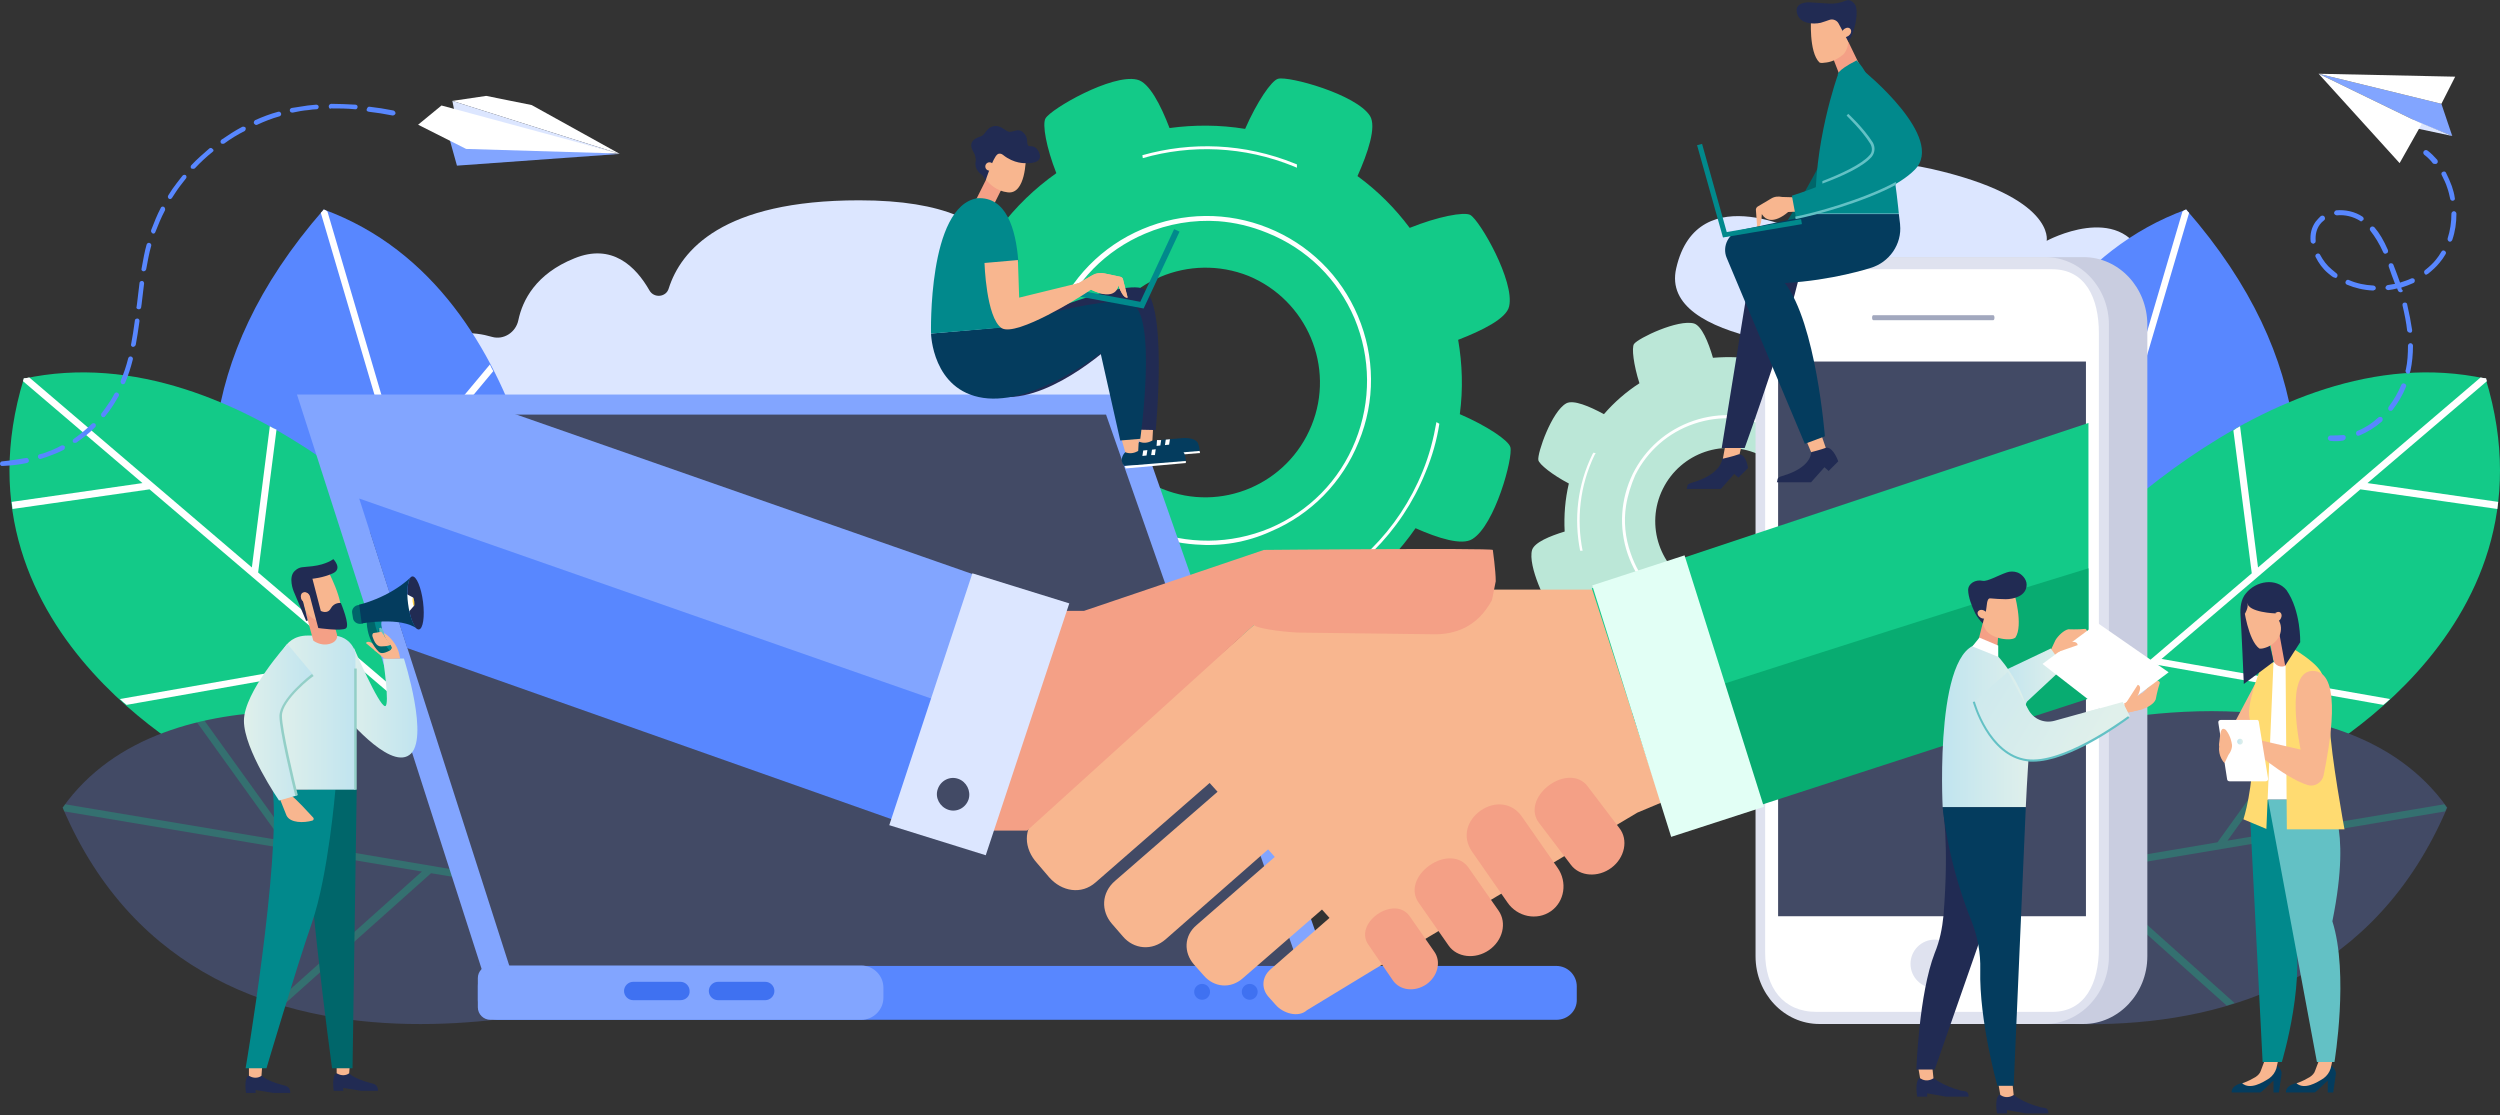 <svg width="603" height="269" viewBox="0 0 603 269" fill="none" xmlns="http://www.w3.org/2000/svg">
<rect x="0" y="0" width="603" height="269" fill="#333333" stroke="none"/>
<path d="M364.3 107.856C363.897 106.244 358.658 102.718 352.11 99.897C352.916 93.852 352.714 87.808 351.707 81.964C357.449 79.748 363.393 76.826 363.998 73.904C365.408 67.86 356.945 53.151 354.628 51.841C353.117 51.035 346.77 52.244 340.02 54.964C336.494 50.229 332.262 45.998 327.427 42.472C329.945 36.83 332.061 30.584 330.449 27.964C327.124 22.725 310.803 18.292 308.285 18.998C306.673 19.401 303.147 24.639 300.326 31.087C294.18 30.08 288.035 30.08 282.091 30.886C279.975 25.345 277.154 19.804 274.232 19.199C268.188 17.789 253.479 26.251 252.169 28.569C251.363 29.979 252.37 35.621 254.788 41.766C249.65 45.393 245.016 49.826 241.087 55.065C235.949 52.849 230.609 51.337 228.292 52.748C223.053 56.072 218.62 72.393 219.326 74.912C219.729 76.322 223.96 79.345 229.501 81.964C228.393 88.614 228.393 95.364 229.4 101.811C224.464 103.826 220.131 106.345 219.527 108.964C218.117 115.009 226.579 129.718 228.896 131.028C230.206 131.733 235.042 130.927 240.684 128.912C244.613 134.252 249.449 138.987 254.99 142.916C252.975 147.752 251.665 152.688 253.076 154.905C256.4 160.144 272.721 164.576 275.24 163.871C276.65 163.468 279.673 159.237 282.292 153.595C288.841 154.502 295.49 154.3 301.837 153.091C303.953 158.229 306.572 163.065 309.192 163.67C315.236 165.08 329.945 156.618 331.255 154.3C332.061 152.89 330.953 147.248 328.636 141.002C333.471 137.173 337.804 132.64 341.43 127.401C346.871 129.819 352.613 131.632 355.132 130.02C360.572 126.696 365.005 110.375 364.3 107.856ZM280.378 117.931C266.173 112.188 259.423 96.069 265.065 81.864C270.807 67.658 286.927 60.908 301.132 66.55C315.236 72.393 322.087 88.513 316.345 102.617C310.602 116.823 294.483 123.673 280.378 117.931Z" fill="#13CA88"/>
<path d="M288.337 131.33C284.206 131.028 280.176 130.121 276.247 128.509C266.475 124.58 258.717 117.024 254.587 107.252C250.456 97.479 250.355 86.699 254.285 76.927C258.214 67.154 265.77 59.397 275.542 55.266C285.315 51.136 296.094 51.035 305.867 54.964C315.639 58.893 323.397 66.449 327.527 76.222C331.658 85.994 331.759 96.774 327.729 106.546C323.8 116.319 316.244 124.076 306.471 128.207C300.729 130.826 294.482 131.834 288.337 131.33ZM293.878 53.352C287.833 52.949 281.788 53.957 276.147 56.375C266.676 60.404 259.322 67.86 255.494 77.431C251.665 87.002 251.766 97.479 255.695 106.949C259.725 116.42 267.18 123.774 276.751 127.602C286.322 131.431 296.8 131.33 306.27 127.401C315.74 123.371 323.094 115.916 326.923 106.345C330.751 96.774 330.65 86.296 326.721 76.826C322.691 67.356 315.236 60.002 305.665 56.173C301.736 54.561 297.807 53.654 293.878 53.352Z" fill="white"/>
<path d="M347.173 102.214C346.972 102.114 346.669 101.912 346.468 101.811C345.763 105.841 344.755 109.77 343.143 113.699C331.457 142.513 298.513 156.517 269.699 144.83C250.759 137.173 238.266 120.449 235.143 101.61C234.841 101.61 234.639 101.509 234.337 101.408C237.46 120.55 250.154 137.677 269.397 145.435C298.613 157.222 332.061 143.117 343.848 113.901C345.46 110.073 346.569 106.143 347.173 102.214Z" fill="white"/>
<path d="M275.643 38.139C287.229 34.815 300.024 35.218 312.113 40.154C312.315 40.255 312.617 40.356 312.818 40.457C312.818 40.154 312.818 39.953 312.818 39.651C312.617 39.55 312.516 39.55 312.315 39.449C300.124 34.513 287.33 34.11 275.542 37.434C275.542 37.636 275.643 37.938 275.643 38.139Z" fill="white"/>
<path d="M430.289 79.546C429.282 79.748 426.763 82.972 424.647 86.901C420.819 86.095 416.991 85.994 413.162 86.296C412.054 82.468 410.442 78.64 408.629 78.035C404.8 76.927 395.129 81.561 394.121 82.972C393.517 83.878 394.02 88.009 395.431 92.442C392.308 94.457 389.386 96.975 386.867 99.897C383.341 97.983 379.513 96.371 377.8 97.278C374.274 99.192 370.748 109.367 371.05 110.979C371.252 111.987 374.375 114.505 378.405 116.621C377.498 120.449 377.196 124.379 377.397 128.207C373.77 129.315 370.143 130.826 369.539 132.64C368.431 136.468 373.065 146.14 374.476 147.147C375.281 147.651 379.009 147.349 383.039 146.14C385.155 149.565 387.774 152.789 390.897 155.509C389.285 158.733 387.976 161.957 388.882 163.569C390.796 167.095 400.972 170.621 402.584 170.319C403.491 170.118 405.606 167.599 407.52 164.174C411.752 165.181 415.983 165.483 420.114 165.181C421.222 168.405 422.532 171.327 424.144 171.83C427.972 172.938 437.644 168.304 438.651 166.894C439.155 166.088 438.853 162.965 437.845 159.237C441.472 157.02 444.696 154.099 447.416 150.774C450.438 152.285 453.461 153.394 454.972 152.588C458.498 150.673 462.024 140.498 461.722 138.886C461.521 137.979 459.002 135.864 455.476 133.95C456.383 129.819 456.483 125.588 456.08 121.457C459.506 120.349 462.629 118.938 463.133 117.226C464.241 113.397 459.606 103.726 458.196 102.718C457.39 102.114 453.662 102.517 449.632 103.826C447.416 100.502 444.696 97.58 441.573 95.061C443.386 91.737 444.797 88.11 443.89 86.498C442.177 82.871 432.002 79.244 430.289 79.546ZM432.808 133.547C428.476 142.311 417.897 145.938 409.132 141.606C400.367 137.274 396.741 126.696 401.073 117.931C405.405 109.166 415.983 105.539 424.748 109.871C433.513 114.203 437.039 124.782 432.808 133.547Z" fill="#BBE7D7"/>
<path d="M441.673 129.114C441.27 131.733 440.464 134.252 439.356 136.67C436.334 142.714 431.196 147.248 424.748 149.464C418.3 151.681 411.449 151.177 405.405 148.256C399.36 145.233 394.826 140.095 392.61 133.647C390.393 127.199 390.897 120.349 393.819 114.304C396.841 108.259 401.979 103.726 408.427 101.509C414.875 99.293 421.726 99.796 427.77 102.718C433.815 105.74 438.349 110.879 440.565 117.326C441.976 121.155 442.278 125.185 441.673 129.114ZM392.207 121.961C391.602 125.789 392.005 129.718 393.315 133.446C395.431 139.692 399.864 144.729 405.707 147.651C411.651 150.573 418.3 150.976 424.546 148.86C430.793 146.744 435.83 142.311 438.651 136.468C441.573 130.524 441.976 123.875 439.86 117.629C437.744 111.382 433.311 106.345 427.468 103.423C421.524 100.502 414.875 100.099 408.628 102.214C402.382 104.33 397.345 108.763 394.423 114.606C393.416 116.923 392.61 119.442 392.207 121.961Z" fill="white"/>
<path d="M425.856 90.225C425.756 90.326 425.655 90.528 425.554 90.629C428.073 91.233 430.491 92.14 432.909 93.349C450.741 102.114 458.095 123.774 449.33 141.606C443.588 153.293 432.304 160.446 420.215 161.554C420.215 161.756 420.114 161.856 420.114 162.058C432.405 160.95 443.991 153.696 449.834 141.808C458.7 123.774 451.244 101.811 433.211 92.845C430.793 91.737 428.375 90.83 425.856 90.225Z" fill="white"/>
<path d="M381.729 132.841C380.218 125.285 381.024 117.125 384.651 109.67C384.752 109.569 384.852 109.367 384.852 109.267C384.651 109.267 384.55 109.267 384.349 109.166C384.349 109.267 384.248 109.367 384.147 109.468C380.419 117.024 379.614 125.185 381.125 132.841C381.427 132.841 381.528 132.841 381.729 132.841Z" fill="white"/>
<path d="M404.296 64.737C400.166 82.77 442.58 85.087 460.11 85.289C464.946 85.39 469.781 84.886 474.517 83.878C489.326 80.856 521.666 72.998 517.132 62.319C511.289 48.516 493.658 58.087 493.658 58.087C493.658 58.087 495.875 47.61 465.953 40.759C436.031 33.908 436.132 56.878 436.132 56.878C436.132 56.878 409.434 42.069 404.296 64.737Z" fill="#DCE6FF"/>
<path d="M274.736 103.625H103.064C103.064 103.625 93.795 91.837 103.064 83.878C108.202 79.546 114.247 79.949 118.68 81.259C121.501 82.065 124.422 80.151 125.027 77.229C126.034 72.393 129.258 66.046 138.527 62.319C147.594 58.591 153.337 64.233 156.661 70.076C157.769 71.99 160.691 71.688 161.296 69.572C164.217 60.404 174.191 48.315 207.236 48.315C249.147 48.315 244.512 70.58 240.785 79.849C240.18 81.46 241.49 83.173 243.203 82.77C249.65 81.36 261.639 79.546 267.08 83.778C274.736 89.923 274.736 103.625 274.736 103.625Z" fill="#DCE6FF"/>
<path d="M134.194 147.651C134.194 147.651 131.575 70.076 78.079 50.531C13.701 124.177 86.239 187.345 86.239 187.345L134.194 147.651Z" fill="#5887FF"/>
<path d="M78.079 50.531C77.877 50.834 77.676 51.035 77.374 51.337L103.266 139.088L51.381 115.311C51.381 115.916 51.381 116.621 51.482 117.226L103.87 141.304L111.325 166.591L112.736 165.382L97.825 114.908L118.982 89.52C118.68 89.016 118.378 88.412 118.176 87.908L97.221 112.994L78.986 51.035C78.784 50.834 78.482 50.632 78.079 50.531Z" fill="white"/>
<path d="M109.411 138.483C109.411 138.483 59.038 79.748 5.743 91.334C-13.399 153.998 53.194 185.935 53.194 185.935L120.795 189.562L109.411 138.483Z" fill="#13CA88"/>
<path d="M65.082 102.819L60.75 136.871L7.052 91.031C6.649 91.132 6.246 91.233 5.742 91.233C5.641 91.434 5.641 91.737 5.541 91.938L34.354 116.52L2.821 121.054C2.821 121.356 2.921 121.658 2.921 121.961L3.022 122.767L36.067 118.032L84.022 158.935L28.914 168.606C29.418 169.11 30.022 169.614 30.526 170.017L85.735 160.244L119.787 189.259L120.896 189.36L120.493 187.748L62.261 138.08L66.694 103.625C66.19 103.423 65.586 103.121 65.082 102.819Z" fill="white"/>
<path d="M102.863 174.953C102.863 174.953 40.199 159.338 15.113 194.8C49.769 276.305 155.956 238.021 155.956 238.021L102.863 174.953Z" fill="#424A65"/>
<g opacity="0.3">
<path d="M15.112 194.8C15.213 195.103 15.414 195.405 15.515 195.707L101.754 210.215L66.291 241.95C66.896 242.151 67.601 242.353 68.206 242.554L103.971 210.618L137.721 216.259L136.008 214.245L70.422 203.162L49.265 173.744C48.661 173.845 48.056 174.047 47.452 174.147L68.004 202.759L15.716 193.994C15.515 194.297 15.314 194.599 15.112 194.8Z" fill="#13CA88"/>
</g>
<path d="M471.192 147.651C471.192 147.651 473.811 70.076 527.308 50.531C591.685 124.177 519.147 187.345 519.147 187.345L471.192 147.651Z" fill="#5887FF"/>
<path d="M527.308 50.531C527.509 50.834 527.711 51.035 528.013 51.337L502.121 139.088L554.006 115.311C554.006 115.916 554.006 116.621 553.905 117.226L501.517 141.304L494.061 166.591L492.651 165.382L507.561 114.908L486.405 89.52C486.707 89.016 487.009 88.412 487.211 87.908L508.166 112.994L526.401 51.035C526.602 50.834 526.905 50.632 527.308 50.531Z" fill="white"/>
<path d="M495.875 138.483C495.875 138.483 546.248 79.748 599.543 91.334C618.685 153.998 552.091 185.935 552.091 185.935L484.49 189.562L495.875 138.483Z" fill="#13CA88"/>
<path d="M540.304 102.819L544.636 136.871L598.334 91.031C598.737 91.132 599.14 91.233 599.644 91.233C599.745 91.434 599.745 91.737 599.845 91.938L571.032 116.52L602.565 121.054C602.565 121.356 602.465 121.658 602.465 121.961L602.364 122.767L569.319 118.032L521.364 158.935L576.472 168.606C575.968 169.11 575.364 169.614 574.86 170.017L519.651 160.244L485.599 189.461L484.49 189.562L484.893 187.95L543.125 138.282L538.692 103.826C539.196 103.423 539.7 103.121 540.304 102.819Z" fill="white"/>
<path d="M502.524 174.953C502.524 174.953 565.189 159.338 590.275 194.8C555.517 276.405 449.33 238.021 449.33 238.021L502.524 174.953Z" fill="#424A65"/>
<g opacity="0.3">
<path d="M590.174 194.8C590.073 195.103 589.872 195.405 589.771 195.707L503.532 210.215L538.995 241.95C538.39 242.151 537.685 242.353 537.081 242.554L501.316 210.618L467.565 216.259L469.278 214.245L534.864 203.162L556.021 173.744C556.625 173.845 557.23 174.047 557.834 174.147L537.282 202.759L589.57 193.994C589.872 194.297 589.973 194.599 590.174 194.8Z" fill="#13CA88"/>
</g>
<path d="M588.864 25.042L591.484 32.8L584.129 29.878L559.245 17.789L588.864 25.042Z" fill="#82A5FF"/>
<path d="M591.483 32.8L578.689 30.08L582.013 28.871L591.483 32.8Z" fill="#DCE6FF"/>
<path d="M588.864 25.042L592.189 18.494L559.245 17.789L588.864 25.042Z" fill="white"/>
<path d="M559.245 17.789L584.129 29.878L578.789 39.348L559.245 17.789Z" fill="white"/>
<path d="M587.554 39.55C587.655 39.55 587.655 39.449 587.756 39.449C588.058 39.248 588.058 38.845 587.857 38.542C587.151 37.736 586.345 36.931 585.539 36.326C585.237 36.125 584.935 36.125 584.633 36.427C584.431 36.729 584.431 37.031 584.733 37.334C585.539 37.938 586.245 38.643 586.849 39.449C587.051 39.55 587.353 39.55 587.554 39.55Z" fill="#5887FF"/>
<path d="M568.312 104.733C568.211 104.431 568.312 104.028 568.614 103.927C570.427 103.222 572.14 102.114 573.651 100.703C573.953 100.502 574.256 100.502 574.558 100.703C574.759 101.005 574.759 101.308 574.558 101.61C572.845 103.121 571.032 104.229 569.118 105.035C568.715 105.237 568.412 105.035 568.312 104.733ZM576.271 98.99C575.968 98.789 575.968 98.386 576.17 98.084C577.379 96.472 578.386 94.759 579.192 92.845C579.293 92.543 579.696 92.341 579.998 92.543C580.3 92.643 580.502 93.046 580.3 93.349C579.494 95.364 578.386 97.177 577.076 98.89C576.976 98.99 576.875 99.091 576.774 99.091C576.673 99.091 576.371 99.091 576.271 98.99ZM580.703 90.125C580.401 90.024 580.2 89.722 580.2 89.419L580.3 89.117C580.703 87.304 580.804 85.289 580.804 83.375C580.804 83.073 581.106 82.77 581.409 82.77C581.711 82.77 582.013 83.073 582.013 83.375C582.013 85.49 581.812 87.505 581.409 89.419L581.308 89.722C581.308 89.923 581.106 90.125 580.905 90.125C580.905 90.125 580.804 90.125 580.703 90.125ZM581.308 80.252C581.006 80.252 580.703 80.05 580.603 79.748C580.401 77.834 579.998 75.819 579.494 73.703C579.394 73.401 579.595 72.998 579.897 72.998C580.2 72.897 580.603 73.099 580.603 73.401C581.106 75.516 581.509 77.632 581.812 79.647C581.812 79.949 581.711 80.252 581.409 80.252H581.308ZM579.192 70.479C578.89 70.58 578.487 70.378 578.386 70.076C578.285 69.875 578.285 69.774 578.185 69.572C577.479 69.774 576.774 69.875 576.069 69.975C575.767 69.975 575.465 69.774 575.364 69.472C575.364 69.169 575.565 68.867 575.867 68.766C576.472 68.666 577.077 68.565 577.681 68.464C577.177 67.154 576.674 65.845 576.17 64.334C576.069 64.031 576.17 63.628 576.472 63.528C576.774 63.427 577.177 63.528 577.278 63.83C577.882 65.341 578.386 66.751 578.89 68.162C579.797 67.86 580.804 67.558 581.61 67.154C581.912 67.054 582.315 67.154 582.416 67.457C582.517 67.759 582.416 68.162 582.114 68.263C581.207 68.666 580.2 69.069 579.192 69.371C579.192 69.472 579.293 69.673 579.293 69.774C579.696 70.076 579.595 70.378 579.192 70.479ZM584.834 66.046C584.632 65.744 584.632 65.341 584.935 65.14C585.942 64.334 586.849 63.528 587.554 62.621C588.058 62.016 588.461 61.412 588.864 60.707C589.065 60.404 589.368 60.304 589.67 60.505C589.972 60.707 590.073 61.009 589.871 61.311C589.468 62.016 588.965 62.722 588.461 63.326C587.655 64.334 586.647 65.24 585.64 66.046C585.539 66.046 585.539 66.147 585.438 66.147C585.237 66.349 584.935 66.248 584.834 66.046ZM572.341 70.076C570.125 69.975 568.009 69.472 566.095 68.666C565.793 68.565 565.591 68.162 565.793 67.86C565.894 67.558 566.297 67.356 566.599 67.558C568.412 68.364 570.427 68.766 572.442 68.867C572.744 68.867 573.047 69.169 573.047 69.472C573.047 69.774 572.845 69.975 572.644 69.975C572.543 70.076 572.442 70.076 572.341 70.076ZM590.778 58.289C590.476 58.188 590.274 57.785 590.375 57.483C590.98 55.569 591.282 53.654 591.282 51.539C591.282 51.237 591.584 50.934 591.886 50.934C592.188 50.934 592.491 51.237 592.491 51.539C592.491 53.755 592.188 55.871 591.483 57.886C591.382 58.087 591.282 58.188 591.08 58.289C590.98 58.289 590.879 58.289 590.778 58.289ZM562.77 66.852C562.267 66.55 561.864 66.147 561.461 65.845C560.252 64.837 559.244 63.427 558.539 62.016C558.338 61.714 558.539 61.311 558.841 61.211C559.144 61.009 559.547 61.211 559.647 61.513C560.353 62.822 561.259 64.031 562.367 64.938C562.77 65.24 563.173 65.643 563.576 65.946C563.879 66.147 563.879 66.55 563.677 66.852C563.576 66.953 563.476 67.054 563.375 67.054C563.173 66.953 562.972 66.953 562.77 66.852ZM574.86 60.908C573.853 58.692 572.845 57.08 571.737 55.669C571.535 55.367 571.535 55.065 571.838 54.763C572.14 54.561 572.442 54.561 572.744 54.863C573.953 56.274 574.961 57.987 575.968 60.304C576.069 60.606 575.968 61.009 575.666 61.11C575.666 61.11 575.666 61.11 575.565 61.11C575.364 61.311 575.062 61.211 574.86 60.908ZM591.685 48.416C591.382 48.516 590.979 48.214 590.979 47.912C590.778 47.005 590.577 46.099 590.274 45.292C589.972 44.285 589.468 43.278 588.965 42.27C588.763 41.968 588.864 41.565 589.166 41.464C589.468 41.263 589.871 41.363 589.972 41.666C590.476 42.673 590.98 43.781 591.383 44.889C591.685 45.796 591.987 46.804 592.088 47.71C592.188 48.013 592.088 48.315 591.685 48.416ZM558.035 58.792C557.733 58.792 557.431 58.591 557.33 58.289C557.129 56.475 557.532 54.863 558.539 53.453C558.942 52.949 559.345 52.546 559.748 52.143C560.05 51.942 560.453 51.942 560.655 52.244C560.856 52.546 560.856 52.949 560.554 53.151C560.151 53.453 559.849 53.755 559.547 54.158C558.741 55.266 558.438 56.576 558.539 58.087C558.539 58.39 558.438 58.692 558.136 58.692C558.136 58.792 558.035 58.792 558.035 58.792ZM569.218 53.252C567.606 52.244 565.591 51.74 563.677 51.942C563.375 51.942 563.073 51.74 562.972 51.438C562.972 51.136 563.173 50.834 563.476 50.733C565.692 50.531 568.009 51.035 569.823 52.244C570.125 52.446 570.226 52.849 570.024 53.05C569.923 53.151 569.823 53.252 569.722 53.252C569.621 53.453 569.42 53.453 569.218 53.252Z" fill="#5887FF"/>
<path d="M565.39 106.143C565.692 106.043 565.793 105.74 565.793 105.438C565.793 105.136 565.39 104.834 565.088 104.934C564.08 105.035 563.173 105.035 562.166 105.035C561.864 105.035 561.561 105.237 561.461 105.64C561.461 105.942 561.662 106.244 562.065 106.345C563.173 106.446 564.181 106.446 565.289 106.244C565.289 106.143 565.39 106.143 565.39 106.143Z" fill="#5887FF"/>
<path d="M71.631 95.162H271.915L322.288 239.028H117.874L71.631 95.162Z" fill="#82A5FF"/>
<path d="M80.194 99.998H266.777L313.725 234.092H123.213L80.194 99.998Z" fill="#424A65"/>
<path d="M375.382 245.98H120.191C117.471 245.98 115.254 243.763 115.254 241.043V237.92C115.254 235.2 117.471 232.983 120.191 232.983H375.382C378.102 232.983 380.319 235.2 380.319 237.92V241.043C380.419 243.763 378.203 245.98 375.382 245.98Z" fill="#5887FF"/>
<path d="M207.74 245.98H118.277C116.665 245.98 115.254 244.67 115.254 242.957V235.905C115.254 234.293 116.564 232.883 118.277 232.883H207.74C210.661 232.883 213.079 235.301 213.079 238.222V240.64C213.079 243.562 210.661 245.98 207.74 245.98Z" fill="#82A5FF"/>
<path d="M301.434 241.144C302.491 241.144 303.348 240.287 303.348 239.23C303.348 238.173 302.491 237.316 301.434 237.316C300.377 237.316 299.52 238.173 299.52 239.23C299.52 240.287 300.377 241.144 301.434 241.144Z" fill="#3F71F1"/>
<path d="M289.949 241.144C291.006 241.144 291.863 240.287 291.863 239.23C291.863 238.173 291.006 237.316 289.949 237.316C288.892 237.316 288.035 238.173 288.035 239.23C288.035 240.287 288.892 241.144 289.949 241.144Z" fill="#3F71F1"/>
<path d="M184.568 241.245H173.184C171.975 241.245 170.967 240.237 170.967 239.028C170.967 237.819 171.975 236.812 173.184 236.812H184.568C185.777 236.812 186.785 237.819 186.785 239.028C186.785 240.237 185.777 241.245 184.568 241.245Z" fill="#3F71F1"/>
<path d="M164.116 241.245H152.732C151.523 241.245 150.516 240.237 150.516 239.028C150.516 237.819 151.523 236.812 152.732 236.812H164.116C165.325 236.812 166.333 237.819 166.333 239.028C166.434 240.237 165.426 241.245 164.116 241.245Z" fill="#3F71F1"/>
<path d="M502.524 62.016C511.088 62.016 517.938 69.371 517.938 78.337V230.666C517.938 239.633 510.987 246.987 502.524 246.987H448.121C439.558 246.987 432.707 239.633 432.707 230.666V78.337C432.707 69.371 439.658 62.016 448.121 62.016H502.524Z" fill="#C9CDE0"/>
<path d="M493.256 62.016C501.819 62.016 508.67 69.371 508.67 78.337V230.666C508.67 239.633 501.718 246.987 493.256 246.987H438.852C430.289 246.987 423.438 239.633 423.438 230.666V78.337C423.438 69.371 430.39 62.016 438.852 62.016H493.256Z" fill="#DFE2EF"/>
<path d="M494.968 64.938C503.028 64.938 506.252 71.89 506.252 80.352V228.651C506.252 237.215 502.927 244.066 494.968 244.066H438.147C430.087 244.066 425.755 238.222 425.755 229.76V79.244C425.755 70.681 430.087 64.938 438.147 64.938H494.968Z" fill="white"/>
<path d="M503.129 87.203H428.878V220.995H503.129V87.203Z" fill="#424A65"/>
<path d="M480.763 77.229C480.964 77.229 481.065 76.927 481.065 76.625C481.065 76.322 480.964 76.02 480.763 76.02H451.849C451.647 76.02 451.546 76.322 451.546 76.625C451.546 76.927 451.647 77.229 451.849 77.229H480.763Z" fill="#A2A8BE"/>
<path d="M466.659 238.323C469.886 238.323 472.502 235.707 472.502 232.48C472.502 229.253 469.886 226.636 466.659 226.636C463.431 226.636 460.815 229.253 460.815 232.48C460.815 235.707 463.431 238.323 466.659 238.323Z" fill="#DFE2EF"/>
<path d="M250.255 196.815L312.113 142.211H419.61V190.368L406.21 191.274L394.927 196.009L331.658 233.689L315.236 243.663C313.121 245.577 309.393 244.368 307.68 242.353L305.968 240.439C304.255 238.524 304.255 235.704 306.471 233.789L320.677 221.398L318.863 219.383L299.822 235.905C296.8 238.625 292.77 238.121 290.352 235.301L287.934 232.58C285.516 229.76 285.516 225.73 288.639 223.11L307.479 206.689L305.867 204.875L281.184 226.536C277.859 229.457 273.426 228.954 270.807 225.83L268.188 222.808C265.568 219.786 265.568 215.353 268.994 212.431L293.676 190.972L291.762 188.856L264.258 212.834C260.833 215.856 256.098 215.05 253.076 211.625L250.154 208.2C246.93 204.674 246.728 199.838 250.255 196.815Z" fill="#F8B68F"/>
<path d="M233.229 200.241L235.445 147.349H261.438L304.859 132.64C304.859 132.64 359.061 132.136 360.069 132.64C360.069 132.64 360.774 137.677 360.774 140.196L359.867 144.729C356.24 151.479 350.699 152.991 346.065 152.991L313.624 152.588C311.71 152.588 303.852 151.882 302.441 150.774L247.736 200.341H233.229V200.241Z" fill="#F4A086"/>
<path d="M349.39 228.047C351.404 230.969 355.837 231.472 359.162 229.155C362.487 226.838 363.494 222.607 361.479 219.685L354.225 209.308C352.21 206.386 348.181 206.386 344.856 208.704C341.531 211.021 340.121 214.748 342.136 217.67L349.39 228.047Z" fill="#F4A086"/>
<path d="M363.594 217.67C366.012 221.196 370.747 222.103 374.072 219.786C377.397 217.468 378.102 212.733 375.684 209.308L367.121 197.017C364.703 193.491 360.471 193.189 357.147 195.506C353.822 197.823 352.613 201.853 355.031 205.379L363.594 217.67Z" fill="#F4A086"/>
<path d="M378.908 208.603C381.024 211.424 385.457 211.726 388.681 209.308C391.904 206.89 392.811 202.558 390.595 199.737L382.938 189.662C380.822 186.841 376.792 187.043 373.569 189.461C370.345 191.879 369.035 195.707 371.251 198.528L378.908 208.603Z" fill="#F4A086"/>
<path d="M335.99 236.51C337.703 238.928 341.229 239.33 344.05 237.416C346.77 235.502 347.677 231.976 345.964 229.558L340.02 220.995C338.307 218.577 335.083 218.577 332.263 220.491C329.542 222.405 328.333 225.427 330.046 227.845L335.99 236.51Z" fill="#F4A086"/>
<path d="M123.415 99.595L79.187 98.99L84.527 125.084C88.153 126.998 91.377 129.718 93.997 133.144C94.601 133.95 95.306 134.755 96.012 135.461C98.732 138.382 101.15 142.513 102.762 145.737C103.668 147.55 103.971 149.162 104.676 151.379C105.381 153.696 106.086 155.106 106.288 157.121C106.288 157.524 106.389 158.028 106.389 158.431L145.982 169.715L237.661 205.177L256.803 146.241L123.415 99.595Z" fill="#82A5FF"/>
<path d="M86.642 120.248L98.228 156.315L237.661 205.58L247.131 176.364L86.642 120.248Z" fill="#5887FF"/>
<path d="M234.538 138.282L214.49 199.032L237.762 206.286L257.912 145.535L234.538 138.282Z" fill="#DCE6FF"/>
<path d="M231.113 187.849C229.098 187.144 226.881 188.252 226.176 190.368C225.471 192.383 226.68 194.599 228.695 195.304C230.71 196.009 232.926 194.901 233.631 192.786C234.236 190.771 233.128 188.554 231.113 187.849Z" fill="#424A65"/>
<path d="M503.733 102.013L383.946 141.908L403.087 200.845L495.774 170.722L503.733 156.718V102.013Z" fill="#13CA88"/>
<path d="M503.733 137.073C473.509 146.241 393.718 172.032 393.718 172.032L403.188 201.148L503.733 168.506V137.073Z" fill="#08AC71"/>
<path d="M406.311 133.95L425.453 194.599L403.087 201.853L384.046 141.203L406.311 133.95Z" fill="#E2FFF5"/>
<path d="M149.508 37.132L128.25 25.345L117.269 23.128L109.109 24.337L149.508 37.132Z" fill="white"/>
<path d="M149.508 37.132L109.612 26.856L109.109 24.337" fill="#DCE6FF"/>
<path d="M108.403 33.707L108.504 33.807L110.217 39.953L149.407 37.132L108.403 33.707Z" fill="#82A5FF"/>
<path d="M100.847 30.08L106.489 25.445L149.307 37.031L112.433 35.923L100.847 30.08Z" fill="white"/>
<path d="M10.981 109.166C12.291 108.662 13.601 108.158 14.81 107.453C15.112 107.352 15.414 107.453 15.616 107.655C15.716 107.957 15.616 108.259 15.414 108.461C14.104 109.166 12.795 109.67 11.384 110.173C10.88 110.375 10.377 110.476 9.873 110.677C9.672 110.778 9.47 110.677 9.369 110.576C9.269 110.476 9.168 110.375 9.168 110.274C9.067 109.972 9.269 109.67 9.571 109.569C10.075 109.468 10.477 109.367 10.981 109.166Z" fill="#5887FF"/>
<path d="M89.161 25.748C90.974 25.949 92.888 26.251 94.903 26.654C95.206 26.755 95.407 27.057 95.407 27.36C95.306 27.662 95.004 27.863 94.702 27.863C92.687 27.46 90.773 27.158 88.959 26.957C88.859 26.957 88.758 26.856 88.657 26.856C88.456 26.755 88.355 26.554 88.456 26.352C88.556 25.949 88.859 25.647 89.161 25.748Z" fill="#5887FF"/>
<path d="M79.489 26.151C79.388 26.05 79.288 25.848 79.288 25.647C79.288 25.345 79.59 25.042 79.892 25.042C81.706 25.042 83.721 25.143 85.735 25.244C86.038 25.244 86.34 25.546 86.239 25.848C86.239 26.151 85.937 26.453 85.635 26.352C83.62 26.151 81.706 26.151 79.892 26.151C79.691 26.251 79.59 26.251 79.489 26.151Z" fill="#5887FF"/>
<path d="M22.164 102.214C22.366 102.013 22.769 102.013 22.97 102.214C23.172 102.416 23.172 102.819 22.97 103.02C21.56 104.431 20.049 105.64 18.437 106.748C18.235 106.849 17.933 106.849 17.732 106.748C17.631 106.748 17.631 106.647 17.631 106.647C17.429 106.345 17.53 106.043 17.832 105.841C19.343 104.733 20.855 103.524 22.164 102.214Z" fill="#5887FF"/>
<path d="M24.582 100.502C24.381 100.3 24.28 99.897 24.481 99.696C24.784 99.293 25.086 98.89 25.388 98.487C26.194 97.379 27 96.169 27.605 94.961C27.806 94.658 28.108 94.558 28.41 94.759C28.713 94.961 28.814 95.263 28.612 95.565C27.907 96.774 27.202 97.983 26.295 99.192C25.993 99.595 25.69 99.998 25.287 100.502C25.187 100.602 24.884 100.703 24.582 100.502Z" fill="#5887FF"/>
<path d="M29.418 92.643C29.418 92.643 29.317 92.643 29.317 92.543C29.116 92.341 29.015 92.14 29.116 91.837C29.821 90.125 30.426 88.412 30.929 86.397C31.03 86.095 31.332 85.893 31.635 85.994C31.937 86.095 32.138 86.397 32.038 86.699C31.534 88.714 30.929 90.528 30.224 92.24C30.123 92.643 29.72 92.744 29.418 92.643Z" fill="#5887FF"/>
<path d="M44.832 43.076C44.329 43.681 43.926 44.285 43.422 44.889C42.717 45.796 42.112 46.804 41.508 47.71C41.306 48.013 41.004 48.113 40.702 47.912C40.5 47.71 40.4 47.408 40.601 47.106C41.206 46.099 41.911 45.091 42.616 44.184C43.12 43.58 43.523 42.975 44.026 42.371C44.228 42.169 44.53 42.069 44.832 42.27C45.034 42.472 45.034 42.875 44.832 43.076Z" fill="#5887FF"/>
<path d="M39.795 50.733C38.888 52.446 38.183 54.158 37.478 55.972C37.377 56.274 37.075 56.475 36.772 56.274C36.672 56.274 36.672 56.274 36.672 56.173C36.47 56.072 36.369 55.77 36.47 55.468C37.175 53.654 37.881 51.841 38.787 50.128C38.888 49.826 39.291 49.725 39.593 49.927C39.795 50.128 39.896 50.431 39.795 50.733Z" fill="#5887FF"/>
<path d="M51.28 36.628C49.769 37.837 48.358 39.147 47.049 40.557C46.847 40.759 46.545 40.759 46.243 40.658C46.243 40.658 46.243 40.658 46.142 40.658C45.94 40.457 45.94 40.054 46.142 39.852C47.452 38.442 48.963 37.132 50.474 35.822C50.675 35.621 51.078 35.621 51.28 35.923C51.582 36.124 51.582 36.427 51.28 36.628Z" fill="#5887FF"/>
<path d="M62.06 30.08C61.858 30.18 61.657 30.18 61.455 29.979C61.355 29.878 61.355 29.878 61.254 29.777C61.153 29.475 61.254 29.173 61.556 28.971C63.37 28.166 65.183 27.46 67.097 26.957C67.399 26.856 67.702 27.057 67.802 27.36C67.903 27.662 67.702 27.964 67.399 28.065C65.586 28.569 63.773 29.274 62.06 30.08Z" fill="#5887FF"/>
<path d="M33.448 74.61C33.347 74.61 33.246 74.509 33.145 74.509C32.944 74.408 32.843 74.207 32.944 74.005L33.045 73.3C33.246 71.587 33.448 69.975 33.649 68.263C33.649 67.96 33.951 67.759 34.254 67.759C34.556 67.759 34.757 68.061 34.757 68.363C34.556 70.076 34.354 71.688 34.153 73.401L34.052 74.106C34.052 74.408 33.75 74.61 33.448 74.61Z" fill="#5887FF"/>
<path d="M54.101 34.613C53.899 34.714 53.597 34.714 53.396 34.613L53.295 34.513C53.093 34.21 53.194 33.908 53.396 33.707C55.008 32.598 56.72 31.49 58.433 30.584C58.735 30.483 59.037 30.584 59.239 30.785C59.34 31.087 59.239 31.389 59.037 31.591C57.224 32.498 55.612 33.505 54.101 34.613Z" fill="#5887FF"/>
<path d="M33.146 76.826C33.448 76.826 33.649 77.128 33.649 77.431C33.347 79.647 33.045 81.561 32.743 83.173C32.642 83.475 32.34 83.677 32.038 83.677C31.937 83.677 31.836 83.576 31.836 83.576C31.634 83.475 31.534 83.274 31.634 82.972C31.937 81.36 32.239 79.546 32.541 77.229C32.541 77.028 32.843 76.826 33.146 76.826Z" fill="#5887FF"/>
<path d="M6.246 110.476C6.549 110.375 6.851 110.576 6.952 110.979C7.052 111.282 6.851 111.584 6.448 111.684C4.634 112.087 2.72 112.289 0.604 112.39C0.504 112.39 0.302 112.39 0.201 112.289C0.101 112.188 0 112.087 0 111.886C0 111.584 0.201 111.282 0.504 111.282C2.619 111.08 4.433 110.778 6.246 110.476Z" fill="#5887FF"/>
<path d="M36.068 58.591C36.37 58.692 36.571 58.994 36.471 59.296C35.967 61.009 35.664 62.822 35.261 64.938C35.161 65.24 34.959 65.442 34.556 65.442C34.456 65.442 34.355 65.341 34.355 65.341C34.153 65.24 34.053 65.039 34.153 64.737C34.556 62.621 34.858 60.707 35.362 58.994C35.463 58.692 35.765 58.49 36.068 58.591Z" fill="#5887FF"/>
<path d="M74.25 25.445C74.956 25.345 75.56 25.345 76.265 25.244C76.568 25.244 76.87 25.445 76.87 25.748C76.87 26.05 76.668 26.352 76.366 26.352C75.661 26.352 75.056 26.453 74.351 26.554C73.142 26.654 71.933 26.856 70.624 27.158C70.422 27.158 70.321 27.158 70.12 27.057C70.019 26.957 69.918 26.856 69.918 26.755C69.818 26.453 70.019 26.151 70.321 26.05C71.732 25.848 73.041 25.647 74.25 25.445Z" fill="#5887FF"/>
<path d="M84.224 258.875C84.224 258.875 85.131 260.084 89.262 261.193C90.168 261.394 91.176 261.596 91.176 263.107C89.262 263.107 87.045 263.107 87.045 263.107L82.814 262.401V263.107H80.497C80.497 263.107 79.892 259.379 81.202 258.875C82.512 258.875 84.224 258.875 84.224 258.875Z" fill="#212B53"/>
<path d="M84.426 256.155L84.224 258.875C83.418 259.48 82.31 259.48 81.403 258.976L81.202 258.875V256.155H84.426Z" fill="#F8B68F"/>
<path d="M63.067 259.379C63.067 259.379 63.974 260.588 68.104 261.696C69.011 261.898 70.019 262.099 70.019 263.61C68.104 263.61 65.888 263.61 65.888 263.61L61.657 262.905V263.61H59.34C59.34 263.61 58.735 259.883 60.045 259.379C61.354 259.379 63.067 259.379 63.067 259.379Z" fill="#212B53"/>
<path d="M63.268 256.76L63.067 259.48C62.261 260.084 61.153 260.084 60.246 259.581L60.044 259.48V256.76H63.268Z" fill="#F8B68F"/>
<path d="M86.037 190.468L85.03 257.666H80.093C80.093 257.666 72.638 203.364 74.25 190.468C75.862 177.472 86.037 190.468 86.037 190.468Z" fill="#00666A"/>
<path d="M80.899 190.468C80.899 190.468 79.187 211.121 75.257 222.506C71.328 233.89 64.276 257.666 64.276 257.666H59.239C59.239 257.666 67.701 208.099 65.787 190.468H80.899Z" fill="#01898C"/>
<path d="M85.332 156.215C85.332 156.215 91.377 170.319 92.888 170.319C94.097 170.319 92.385 158.834 92.385 158.834H97.422C97.422 158.834 103.769 178.58 98.732 182.106C93.694 185.733 82.612 171.931 82.612 171.931L85.332 156.215Z" fill="url(#paint0_linear)"/>
<path d="M67.298 192.181L69.112 196.715C70.019 198.528 73.242 198.528 75.358 197.924C75.66 197.823 75.761 197.42 75.56 197.218C74.351 195.909 71.328 192.584 70.22 191.879L67.298 192.181Z" fill="#F8B68F"/>
<path d="M80.295 153.293C82.31 153.293 84.123 154.3 85.13 156.013C85.433 156.618 85.735 157.222 85.735 157.927C85.735 160.345 85.735 190.468 85.735 190.468H67.298V160.043C67.298 160.043 67.701 153.293 74.25 153.293C77.071 153.293 79.086 153.293 80.295 153.293Z" fill="url(#paint1_linear)"/>
<path d="M85.433 190.468V161.252H86.037V190.468H85.433Z" fill="#93CFC7"/>
<path d="M73.545 147.047L75.56 154.502C75.56 154.502 77.272 155.912 79.489 155.308C81.705 154.703 81.302 153.091 81.302 153.091L79.993 148.356H76.467L73.545 147.047Z" fill="#F4A086"/>
<path d="M80.597 149.565C81.302 149.364 81.907 149.062 82.109 148.659C83.217 145.032 78.784 137.073 78.784 137.073L71.933 140.297L73.243 146.039C73.545 147.55 74.653 148.86 76.064 149.464C77.575 149.968 79.187 150.069 80.597 149.565Z" fill="#F8B68F"/>
<path d="M75.358 139.591C75.358 139.591 77.877 139.39 80.295 138.282C82.713 137.173 80.396 134.856 80.396 134.856C80.396 134.856 78.784 136.166 75.358 136.569C73.041 136.871 72.336 136.569 71.127 137.677C69.414 139.188 70.825 142.614 70.825 142.614L73.847 149.767L74.25 149.666C74.25 149.666 73.142 145.233 72.739 143.722C72.94 142.916 73.444 142.815 73.847 142.916C74.25 143.017 74.552 143.319 74.754 143.823L76.769 151.479C76.769 151.479 82.209 152.285 83.418 151.58C84.526 150.875 82.209 145.435 82.209 145.435C82.209 145.435 80.597 145.233 79.791 146.744C78.985 148.256 77.373 147.349 77.373 147.349L75.358 139.591Z" fill="#212B53"/>
<path d="M96.515 158.834L96.314 157.826C95.911 155.711 93.896 152.991 91.78 152.285H89.665L90.37 156.92L93.392 158.834H96.515Z" fill="#F8B68F"/>
<path d="M73.142 142.916C73.645 142.714 74.351 143.117 74.653 143.823C74.955 144.528 74.754 145.233 74.149 145.334C73.645 145.535 72.94 145.132 72.638 144.427C72.436 143.722 72.638 143.017 73.142 142.916Z" fill="#F8B68F"/>
<path d="M91.176 156.416L95.306 158.834H92.687L88.254 155.106C88.254 155.106 88.556 154.502 89.564 155.006C90.672 155.509 91.176 156.416 91.176 156.416Z" fill="#F8B68F"/>
<path d="M69.314 155.308C69.314 155.308 58.836 166.894 58.836 173.845C58.836 180.797 67.299 193.088 67.299 193.088L71.53 191.879C71.53 191.879 67.702 176.666 67.702 172.636C67.702 168.606 75.459 162.662 75.459 162.662" fill="url(#paint2_linear)"/>
<path d="M68.004 172.636C68.004 176.062 71.127 188.856 71.832 191.778C71.631 191.879 71.53 191.879 71.228 191.98C70.321 188.353 67.399 176.062 67.399 172.737C67.399 168.606 74.955 162.763 75.258 162.562L75.661 163.065C75.56 162.965 68.004 168.808 68.004 172.636Z" fill="#93CFC7"/>
<path d="M88.455 149.464C88.455 149.464 88.153 153.998 91.377 157.222C91.578 157.423 91.881 157.524 92.183 157.524C92.787 157.524 93.291 157.222 93.593 157.121C94.097 156.92 94.299 156.617 94.399 156.416C94.5 156.214 94.399 156.013 94.299 155.811C93.593 155.006 91.578 152.386 91.981 149.767C90.37 148.759 88.455 149.464 88.455 149.464Z" fill="#00666A"/>
<path d="M93.997 156.92C94.299 156.718 94.299 156.617 94.4 156.416C94.5 156.215 94.4 156.013 94.299 155.812C93.594 155.006 91.579 152.386 91.982 149.767C91.377 149.364 90.773 149.263 90.269 149.263C90.571 152.084 91.377 153.797 93.997 156.92Z" fill="#01898C"/>
<path d="M92.283 153.812C92.547 153.723 92.586 153.138 92.371 152.506C92.157 151.873 91.769 151.433 91.506 151.523C91.242 151.612 91.203 152.197 91.418 152.83C91.632 153.462 92.02 153.902 92.283 153.812Z" fill="#00666A"/>
<path d="M91.377 151.58L91.679 151.479V151.58L91.478 151.68L91.377 151.58Z" fill="#F59C42"/>
<path d="M92.183 153.796L92.485 153.696H92.083L92.183 153.796Z" fill="#E8375E"/>
<path d="M92.465 153.716C92.729 153.627 92.768 153.042 92.554 152.409C92.339 151.777 91.952 151.337 91.688 151.426C91.425 151.516 91.385 152.101 91.6 152.733C91.814 153.365 92.202 153.805 92.465 153.716Z" fill="#63C1C5"/>
<path d="M86.944 145.838L86.441 145.938C85.534 146.039 84.829 146.845 84.929 147.752L85.131 149.061C85.231 149.968 86.138 150.573 87.045 150.472L87.549 150.371L86.944 145.838Z" fill="#00666A"/>
<path d="M101.042 151.827C102.035 151.703 102.482 148.737 102.039 145.204C101.596 141.671 100.431 138.908 99.438 139.032C98.444 139.157 97.997 142.122 98.44 145.655C98.883 149.189 100.048 151.952 101.042 151.827Z" fill="#212B53"/>
<path d="M98.127 143.319L99.638 144.125L99.84 146.14L98.53 147.651L97.724 145.032L98.127 143.319Z" fill="white"/>
<path d="M98.429 145.636C98.026 142.714 98.329 140.095 99.034 139.289C93.594 144.326 86.642 145.838 86.642 145.838L87.247 150.371C87.247 150.371 96.717 148.659 100.646 151.681C99.739 151.076 98.832 148.659 98.429 145.636Z" fill="#043C5E"/>
<path d="M99.859 146.136C99.969 146.123 100.002 145.664 99.933 145.112C99.864 144.56 99.718 144.123 99.608 144.137C99.497 144.151 99.464 144.61 99.533 145.162C99.602 145.714 99.748 146.15 99.859 146.136Z" fill="#FFD247"/>
<path d="M94.198 155.509C94.097 155.61 93.493 155.912 91.881 155.912C90.672 155.912 90.168 154.401 89.866 153.595C89.765 153.293 89.765 152.89 90.067 152.688L91.982 152.386L94.198 155.509Z" fill="#F8B68F"/>
<path d="M481.972 153.192L481.569 158.834L476.028 159.035L478.245 150.27L481.972 153.192Z" fill="#F4A086"/>
<path d="M484.39 154.2C485.095 154.2 485.7 154.099 486.103 153.797C488.118 150.875 485.8 142.916 485.8 142.916L482.576 141.505L478.446 144.024L478.244 149.364C478.144 150.774 478.849 152.185 480.058 152.991C481.368 153.797 482.879 154.2 484.39 154.2Z" fill="#F8B68F"/>
<path d="M479.05 147.147C479.252 146.241 479.151 144.226 480.058 144.326C480.763 144.427 482.979 144.528 483.785 144.528C485.599 144.528 488.823 143.823 488.823 141.002C488.823 139.591 487.513 138.382 486.606 138.08C485.8 137.778 484.793 137.778 483.987 138.08C481.972 138.785 479.353 140.296 478.244 140.095C476.431 139.692 474.718 140.8 474.718 142.311C474.718 143.923 475.625 146.341 476.431 147.953C476.935 148.86 477.539 149.666 478.244 150.371L479.05 147.147Z" fill="#212B53"/>
<path d="M477.237 147.349C477.64 146.946 478.446 147.047 478.95 147.55C479.453 147.953 479.554 148.658 479.151 148.961C478.748 149.364 477.942 149.263 477.438 148.759C476.935 148.356 476.834 147.651 477.237 147.349Z" fill="#F8B68F"/>
<path d="M497.588 157.524C497.689 157.222 498.091 156.416 499.603 155.207C501.013 154.099 504.539 152.789 503.028 151.681C501.114 151.882 498.897 151.782 498.897 151.782C497.789 151.983 496.379 153.394 495.774 154.401L494.162 157.826C494.162 157.826 494.968 159.539 494.968 159.64L495.774 159.539C496.177 158.733 496.782 158.129 497.588 157.524Z" fill="#F8B68F"/>
<path d="M497.688 156.517C497.688 156.517 497.688 156.416 497.688 156.214C497.487 156.214 497.185 156.315 496.983 156.315C496.177 156.819 495.371 157.222 494.666 157.726C494.968 158.129 495.472 158.733 495.472 158.733L501.215 156.718C501.215 156.718 501.315 155.912 500.006 155.912C498.696 156.013 497.688 156.517 497.688 156.517Z" fill="#F8B68F"/>
<path d="M488.923 169.211L497.789 160.95L494.666 156.416L482.576 162.159L487.815 171.427L488.923 169.211Z" fill="url(#paint3_linear)"/>
<path d="M479.05 155.409C466.356 152.789 468.573 194.7 468.573 194.7H488.621C488.621 194.7 488.924 187.446 489.629 178.177C490.233 170.319 485.8 161.453 479.05 155.409Z" fill="url(#paint4_linear)"/>
<path d="M485.599 264.013C485.599 264.013 487.614 265.827 492.046 267.036C493.054 267.338 494.061 266.935 494.061 268.547C491.946 268.547 488.621 268.547 488.621 268.547L484.087 267.741V268.547H481.669C481.669 268.547 480.964 264.517 482.375 264.013C483.785 264.013 485.599 264.013 485.599 264.013Z" fill="#212B53"/>
<path d="M485.397 261.192L485.699 264.114C484.792 264.719 483.583 264.819 482.676 264.215L482.475 264.114L481.971 261.192H485.397Z" fill="#F8B68F"/>
<path d="M514.009 168.606C514.312 168.606 515.218 168.405 516.73 167.196C518.039 166.088 520.256 162.964 520.961 164.677C520.356 166.491 519.953 168.707 519.953 168.707C519.55 169.815 517.838 170.722 516.629 171.125L512.901 171.931C512.901 171.931 511.39 170.823 511.39 170.722L511.692 170.017C512.498 169.614 513.304 169.211 514.009 168.606Z" fill="#F8B68F"/>
<path d="M514.916 168.707C514.916 168.707 515.017 168.707 515.218 168.707C515.118 168.909 515.017 169.211 514.916 169.412C514.312 170.017 513.707 170.722 513.002 171.427C512.7 171.024 512.196 170.42 512.196 170.42L515.521 165.282C515.521 165.282 516.327 165.382 516.024 166.591C515.722 167.8 514.916 168.707 514.916 168.707Z" fill="#F8B68F"/>
<path d="M466.356 259.983C466.356 259.983 468.371 261.797 472.804 263.006C473.812 263.308 474.819 262.905 474.819 264.517C472.703 264.517 469.379 264.517 469.379 264.517L464.845 263.711V264.517H462.427C462.427 264.517 461.722 260.487 463.133 259.983C464.543 259.983 466.356 259.983 466.356 259.983Z" fill="#212B53"/>
<path d="M466.053 257.163L466.356 260.084C465.449 260.689 464.24 260.789 463.333 260.185L463.132 260.084L462.628 257.163H466.053Z" fill="#F8B68F"/>
<path d="M468.573 194.7C468.573 194.7 470.185 203.162 468.774 220.793C468.472 223.916 467.867 226.939 466.658 229.86C462.83 239.733 462.226 257.969 462.226 257.969H466.658L482.173 213.539L468.573 194.7Z" fill="#212B53"/>
<path d="M476.028 169.312C476.028 169.312 479.453 182.207 488.823 183.416C498.192 184.625 513.606 172.737 513.606 172.737L511.894 169.312L495.573 173.845C493.054 174.55 490.435 173.442 489.226 171.125L484.289 162.058L476.028 169.312Z" fill="url(#paint5_linear)"/>
<path d="M488.621 194.7L485.7 261.898H481.771C481.771 261.898 477.338 246.181 477.64 233.89C477.741 229.961 477.035 226.032 475.625 222.405C469.58 207.494 468.573 194.7 468.573 194.7H488.621Z" fill="#043C5E"/>
<path d="M523.077 162.159L508.871 172.737L492.651 160.144L505.95 150.27L523.077 162.159Z" fill="white"/>
<path d="M504.237 175.457C504.136 174.047 503.834 172.838 503.33 171.729L511.995 169.312L513.707 172.737C513.707 172.737 509.375 176.062 503.834 179.084C504.136 177.774 504.237 176.666 504.237 175.457Z" fill="url(#paint6_linear)"/>
<path d="M476.33 169.211C476.33 169.312 479.856 181.905 488.923 183.114C497.386 184.222 511.188 174.248 513.304 172.737C513.405 172.838 513.506 173.039 513.606 173.14C511.591 174.651 499.099 183.718 490.334 183.718C489.83 183.718 489.326 183.718 488.923 183.618C479.453 182.409 475.927 169.513 475.826 169.311L476.33 169.211Z" fill="#63C1C5"/>
<path d="M516.427 171.125L513.405 171.83C513.102 171.125 512.699 170.42 512.296 169.715C512.901 169.412 513.505 169.009 514.009 168.506C514.311 168.506 515.218 168.304 516.729 167.095C516.427 168.203 516.326 169.312 516.427 170.42C516.427 170.722 516.427 170.923 516.427 171.125Z" fill="#F8B68F"/>
<path d="M512.498 170.017L515.621 165.181C515.621 165.181 516.427 165.282 516.125 166.491C515.822 167.7 515.117 168.606 515.117 168.606C515.117 168.606 515.218 168.606 515.419 168.606C515.319 168.808 515.218 169.11 515.117 169.312C514.513 169.916 513.908 170.621 513.304 171.226C513.002 170.923 512.699 170.42 512.498 170.017Z" fill="#F8B68F"/>
<path d="M498.595 154.804H498.696C497.789 155.61 497.588 156.214 497.487 156.416C497.084 156.718 496.782 157.02 496.479 157.323C496.479 157.02 496.379 156.718 496.278 156.416C497.084 155.912 497.89 155.409 498.595 154.804Z" fill="#F8B68F"/>
<path d="M497.991 155.207C498.394 155.006 499.099 154.905 499.905 154.804C501.214 154.804 501.114 155.61 501.114 155.61L496.479 157.222C496.479 156.92 496.379 156.617 496.278 156.315C496.882 156.013 497.487 155.711 497.991 155.207Z" fill="#F8B68F"/>
<path d="M481.972 158.431V155.711L477.438 153.797L475.726 155.912L481.972 158.431Z" fill="white"/>
<path d="M544.233 164.375L538.692 174.853L544.837 174.55L545.24 164.073L544.233 164.375Z" fill="#F8B68F"/>
<path d="M552.998 159.741H547.86L545.744 192.886H554.912L552.998 159.741Z" fill="white"/>
<path d="M562.368 257.062C562.368 257.062 563.677 258.069 563.375 259.278C563.174 260.588 562.771 263.51 562.771 263.51H561.461V260.689C561.461 260.487 558.64 263.51 558.237 263.51H551.386C551.386 263.51 550.883 261.595 555.013 260.991C559.043 260.487 562.368 257.062 562.368 257.062Z" fill="#043C5E"/>
<path d="M559.345 255.752L558.439 258.17C558.237 258.875 557.733 259.379 557.129 259.782C556.424 260.185 555.416 260.789 553.905 261.293C555.819 262.905 558.741 261.192 560.454 260.084C561.26 259.48 561.864 258.674 562.166 257.666L562.569 255.853H559.345V255.752Z" fill="#F8B68F"/>
<path d="M549.27 257.062C549.27 257.062 550.58 258.069 550.278 259.278C550.076 260.588 549.673 263.51 549.673 263.51H548.364V260.689C548.364 260.487 545.543 263.51 545.14 263.51H538.289C538.289 263.51 537.785 261.595 541.916 260.991C545.946 260.487 549.27 257.062 549.27 257.062Z" fill="#043C5E"/>
<path d="M546.248 255.752L545.341 258.17C545.14 258.875 544.636 259.379 544.032 259.782C543.326 260.185 542.319 260.789 540.808 261.293C542.722 262.905 545.643 261.192 547.356 260.084C548.162 259.48 548.767 258.674 549.069 257.666L549.472 255.853H546.248V255.752Z" fill="#F8B68F"/>
<path d="M556.927 192.886C556.927 192.886 557.834 197.823 552.796 222.204C556.826 234.898 550.378 256.155 550.378 256.155H545.744L542.52 192.987H556.927V192.886Z" fill="#01898C"/>
<path d="M548.364 159.741L546.651 199.939L541.11 197.621C541.11 197.621 543.629 190.065 543.327 179.588C544.133 172.032 539.901 175.961 545.14 161.453C547.256 159.741 548.364 159.741 548.364 159.741Z" fill="#FFDB71"/>
<path d="M547.659 155.61L548.263 159.035C548.565 160.547 550.278 161.252 551.487 160.446L553.703 159.035L549.674 149.867L547.659 155.61Z" fill="#F4A086"/>
<path d="M561.36 192.886C561.36 192.886 567.506 197.823 562.569 222.204C566.599 234.898 563.073 256.155 563.073 256.155H558.841L547.054 192.886H561.36Z" fill="#63C1C5"/>
<path d="M552.998 156.416C552.998 156.416 558.136 159.338 559.748 161.957C561.259 164.476 561.763 170.017 561.964 175.054C562.166 181.905 565.49 200.039 565.49 200.039H551.587L551.285 160.647L552.998 156.416Z" fill="#FFDB71"/>
<path d="M542.722 145.435C545.845 144.629 548.867 147.852 548.867 147.852L551.184 160.547L554.811 154.905C554.811 154.905 555.013 147.349 551.487 142.311C548.968 139.289 544.132 140.095 541.714 143.117C540.505 144.528 540.304 146.543 540.404 148.356C540.606 150.774 541.21 164.979 541.21 164.979L548.363 159.64C548.363 159.64 548.162 158.229 547.457 155.61C546.449 151.177 540.606 146.039 542.722 145.435Z" fill="#212B53"/>
<path d="M549.875 147.651C549.371 147.45 548.767 147.752 548.565 148.356C548.263 148.961 548.464 149.565 548.867 149.767C549.371 149.968 549.976 149.666 550.177 149.061C550.479 148.457 550.278 147.852 549.875 147.651Z" fill="#F8B68F"/>
<path d="M546.45 156.214C545.845 156.416 545.341 156.517 544.938 156.416C542.218 154.401 541.211 146.543 541.211 146.543L543.326 144.226L547.658 145.132L549.774 149.867C550.379 151.076 550.278 152.588 549.573 153.797C548.867 154.905 547.759 155.812 546.45 156.214Z" fill="#F8B68F"/>
<path d="M542.017 145.334C542.218 147.752 548.867 147.953 548.867 147.953L549.17 144.729L545.341 142.614L542.319 144.427C542.319 144.326 542.017 144.931 542.017 145.334Z" fill="#212B53"/>
<path d="M542.117 145.737C542.319 146.644 541.412 148.155 541.412 148.155L540.908 147.248V146.442L541.412 145.838C541.513 145.737 541.916 144.931 542.117 145.737Z" fill="#212B53"/>
<path d="M558.337 161.856C565.088 162.662 561.864 179.991 560.453 187.043C560.05 188.756 558.337 189.864 556.625 189.36C550.781 187.547 542.218 179.89 542.218 179.89L543.528 178.177L554.912 180.797C554.912 180.797 550.58 160.95 558.337 161.856Z" fill="#F8B68F"/>
<path d="M544.838 174.147L547.054 187.748C547.155 188.151 546.853 188.453 546.45 188.453H537.785C537.483 188.453 537.181 188.252 537.181 187.95L535.065 174.349C534.964 173.946 535.267 173.644 535.67 173.644H544.334C544.535 173.543 544.838 173.845 544.838 174.147Z" fill="white"/>
<path d="M535.267 180.091C535.166 179.588 535.267 179.285 535.367 178.379C535.569 177.069 535.569 175.054 536.879 176.062C538.088 177.573 538.289 179.285 538.289 179.285C538.591 180.192 537.987 181.502 537.483 182.106L536.576 184.021C536.476 184.121 534.964 182.308 535.267 180.091Z" fill="#F8B68F"/>
<path d="M540.304 179.588C540.694 179.588 541.009 179.272 541.009 178.882C541.009 178.493 540.694 178.177 540.304 178.177C539.915 178.177 539.599 178.493 539.599 178.882C539.599 179.272 539.915 179.588 540.304 179.588Z" fill="url(#paint7_linear)"/>
<path d="M416.083 107.755L415.479 111.08C416.486 111.785 417.897 111.886 419.005 111.181L419.207 111.08L420.013 107.755H416.083Z" fill="#F8B68F"/>
<path d="M443.084 29.777C440.061 39.651 430.087 54.863 430.087 54.863L438.046 51.639L443.688 38.643C443.587 38.643 446.005 19.904 443.084 29.777Z" fill="#00666A"/>
<path d="M421.524 69.472L415.278 108.058H420.819C420.819 108.058 433.311 73.401 434.621 63.125C434.621 57.382 422.028 63.125 422.028 63.125L421.524 69.472Z" fill="#212B53"/>
<path d="M442.177 14.162L444.292 19.602L448.826 16.277L445.804 10.031L442.177 14.162Z" fill="#F4A086"/>
<path d="M440.565 15.069C439.86 15.169 439.154 15.27 438.852 15.069C436.233 12.55 436.837 4.289 436.837 4.289L439.759 2.274L444.292 3.886L445.602 9.124C446.005 10.535 445.602 12.046 444.595 13.154C443.486 14.061 442.076 14.867 440.565 15.069Z" fill="#F8B68F"/>
<path d="M443.487 5.699C443.084 4.893 442.076 4.49 441.27 4.792C440.666 4.994 439.86 5.296 439.154 5.498C437.341 5.901 434.016 5.8 433.412 3.08C432.807 0.359 436.434 0.561 436.434 0.561L441.169 0.863C442.58 0.964 443.99 0.662 445.199 0.158C446.308 -0.346 447.315 0.762 447.617 1.468C448.121 2.979 447.617 5.699 447.113 7.311C446.811 8.318 446.408 9.225 445.804 10.031L443.487 5.699Z" fill="#212B53"/>
<path d="M446.106 6.807C445.602 6.505 444.897 6.807 444.494 7.311C444.091 7.815 444.091 8.52 444.595 8.822C445.098 9.124 445.804 8.822 446.207 8.318C446.609 7.815 446.609 7.109 446.106 6.807Z" fill="#F8B68F"/>
<path d="M415.378 110.677C415.378 110.677 415.378 114.304 408.125 116.42C406.613 116.823 407.117 117.326 406.815 117.931C409.132 117.931 415.076 117.931 415.076 117.931L418.3 114.304L419.308 115.211L421.625 112.893C421.625 112.893 421.222 109.569 419.408 109.569C418.099 110.073 415.378 110.677 415.378 110.677Z" fill="#212B53"/>
<path d="M435.83 106.647L437.14 109.77C438.349 110.073 439.658 109.67 440.464 108.763L440.565 108.561L439.457 105.337L435.83 106.647Z" fill="#F8B68F"/>
<path d="M443.285 18.091C443.285 18.091 442.68 17.184 447.819 14.565C455.475 22.221 457.994 51.539 457.994 51.539C457.994 51.539 440.061 51.539 437.945 51.539C437.24 34.815 443.285 18.091 443.285 18.091Z" fill="#01898C"/>
<path d="M423.539 50.834C423.438 50.431 423.639 50.028 423.942 49.826L427.166 47.912C427.972 47.408 428.878 47.307 429.886 47.509L433.412 47.61L433.916 48.214L434.621 51.337C433.916 51.136 433.513 51.035 433.513 51.035L431.296 51.136C431.296 51.136 427.065 55.065 424.949 51.639C424.848 55.266 423.841 54.964 423.841 54.964L423.539 50.834Z" fill="#F8B68F"/>
<path d="M457.994 51.539L458.297 54.057V54.158C458.8 58.893 455.677 63.326 451.144 64.636C451.144 64.636 441.976 67.658 430.491 68.263C438.047 77.934 440.162 105.237 440.162 105.237L435.326 107.05L416.487 62.218C415.278 59.397 416.991 56.072 420.013 55.468L437.946 51.639H457.994V51.539Z" fill="#043C5E"/>
<path d="M445.502 27.662C445.502 27.662 449.229 31.087 451.446 34.613C452.05 35.621 451.949 36.83 451.244 37.736C447.114 42.572 432.203 47.207 432.203 47.207L433.211 52.647C433.211 52.647 454.367 48.516 461.823 40.96C469.479 33.304 449.632 17.184 449.632 17.184" fill="#01898C"/>
<path d="M451.143 34.714C451.647 35.621 451.647 36.729 450.942 37.434C449.028 39.651 443.99 41.968 439.557 43.681C439.557 43.983 439.557 43.983 439.557 44.285C444.192 42.572 449.33 40.255 451.445 37.837C452.251 36.83 452.352 35.52 451.748 34.412C449.531 30.886 445.804 27.46 445.804 27.46L445.401 27.863C445.3 27.863 449.028 31.289 451.143 34.714Z" fill="#63C1C5"/>
<path d="M457.289 43.882C449.229 48.214 437.341 51.438 433.009 52.244C433.009 52.446 433.11 52.647 433.11 52.849C437.24 52.042 448.927 49.02 457.289 44.587C457.289 44.386 457.289 44.084 457.289 43.882Z" fill="#63C1C5"/>
<path d="M415.58 57.281L409.333 35.016L410.542 34.714L416.487 55.972L434.419 52.849L434.621 54.057L415.58 57.281Z" fill="#01898C"/>
<path d="M436.837 109.065C436.837 109.065 437.14 112.692 429.886 114.808C428.375 115.211 428.878 115.714 428.576 116.319C430.893 116.319 436.837 116.319 436.837 116.319L440.061 112.692L441.069 113.599L443.386 111.282C443.386 111.282 442.278 107.957 440.565 107.957C439.255 108.461 436.837 109.065 436.837 109.065Z" fill="#212B53"/>
<path d="M274.836 106.546L285.616 105.64C287.027 105.64 288.739 105.942 289.042 107.151C289.042 107.151 289.344 107.957 289.344 108.763C289.042 109.267 274.635 109.871 274.635 109.871H274.534C272.922 108.158 274.836 106.546 274.836 106.546Z" fill="#043C5E"/>
<path d="M289.344 108.763L274.736 109.972L274.836 110.476L289.445 109.267L289.344 108.763Z" fill="white"/>
<path d="M279.068 106.143H280.075L279.874 107.453L278.967 107.554L279.068 106.143Z" fill="white"/>
<path d="M281.184 106.043L282.191 105.942L281.99 107.252L280.982 107.352L281.184 106.043Z" fill="white"/>
<path d="M273.829 103.02L274.836 106.546C275.743 106.949 276.851 106.849 277.758 106.345L277.959 106.244L278.161 102.617L273.829 103.02Z" fill="#F8B68F"/>
<path d="M271.512 108.964L282.292 108.058C283.702 108.058 285.415 108.36 285.717 109.569C285.717 109.569 286.02 110.375 286.02 111.181C285.717 111.684 271.311 112.39 271.311 112.39H271.21C269.598 110.677 271.512 108.964 271.512 108.964Z" fill="#043C5E"/>
<path d="M286.02 111.181L271.311 112.39L271.512 112.994L286.02 111.684V111.181Z" fill="white"/>
<path d="M275.743 108.662L276.751 108.561L276.549 109.871L275.542 109.972L275.743 108.662Z" fill="white"/>
<path d="M277.859 108.461L278.766 108.36L278.564 109.77H277.658L277.859 108.461Z" fill="white"/>
<path d="M270.404 105.539L271.411 109.065C272.318 109.468 273.426 109.367 274.333 108.864L274.534 108.763L274.736 105.136L270.404 105.539Z" fill="#F8B68F"/>
<path d="M228.09 81.561C228.09 81.561 229.803 95.162 242.195 95.766C254.586 96.371 269.295 82.166 269.295 82.166L274.031 103.625L278.766 103.726C278.766 103.726 281.889 71.084 275.24 69.472C268.59 67.86 243.807 78.64 243.807 78.64L228.09 81.561Z" fill="#212B53"/>
<path d="M237.862 43.278L235.445 48.113L239.575 49.625L241.489 45.796L237.862 43.278Z" fill="#F4A086"/>
<path d="M238.971 34.613L237.258 41.263C237.963 41.464 238.064 42.27 237.762 42.774C237.762 42.975 237.762 43.076 237.762 43.278C238.669 44.386 240.381 46.098 243.101 46.401C247.433 46.904 247.433 38.139 247.433 38.139L238.971 34.613Z" fill="#F8B68F"/>
<path d="M235.344 38.845C235.445 38.341 235.143 37.132 234.84 36.729C233.128 34.009 235.646 33.203 236.553 32.901C237.561 32.598 237.863 31.087 239.172 30.584C241.187 29.777 242.296 31.591 243.404 31.792C244.512 31.893 245.62 30.785 246.829 31.994C248.139 33.203 247.534 34.311 247.937 35.016C248.24 35.621 249.549 34.613 250.557 36.628C252.068 39.751 247.333 39.348 247.333 39.348C247.333 39.348 244.613 39.55 241.893 37.334C241.49 37.031 240.986 36.931 240.583 37.233C239.475 38.039 237.762 43.479 237.762 43.479L236.956 42.27C237.057 42.27 234.84 41.162 235.344 38.845Z" fill="#212B53"/>
<path d="M238.75 41.159C239.304 41.111 239.715 40.623 239.667 40.069C239.62 39.514 239.132 39.104 238.577 39.151C238.023 39.199 237.612 39.687 237.66 40.241C237.708 40.795 238.195 41.206 238.75 41.159Z" fill="#F8B68F"/>
<path d="M224.564 80.453C224.564 80.453 224.866 94.155 237.157 95.968C249.448 97.781 265.467 85.188 265.467 85.188L270.202 106.244L275.038 105.841C275.038 105.841 279.269 75.516 272.822 73.199C266.374 70.882 240.583 79.043 240.583 79.043L224.564 80.453Z" fill="#043C5E"/>
<path d="M224.564 80.453L245.116 78.74C245.116 78.74 244.008 74.207 244.109 69.572C244.109 66.046 245.62 63.024 245.62 63.024C245.016 55.166 242.698 47.408 235.747 47.811C223.758 49.725 224.564 80.453 224.564 80.453Z" fill="#01898C"/>
<path d="M283.199 55.266L275.038 72.796L257.206 69.472L256.904 70.882L275.844 74.408L284.508 55.871L283.199 55.266Z" fill="#01898C"/>
<path d="M237.46 63.427L245.519 62.722L245.822 71.789L260.228 68.263L263.553 66.349C264.359 65.845 265.367 65.744 266.374 65.945L270.202 66.751C270.605 66.852 270.908 67.154 270.908 67.558L272.016 71.789C272.016 71.789 271.008 72.393 269.799 68.867C268.792 72.998 263.15 69.875 263.15 69.875L261.135 71.184C261.135 71.184 245.217 81.36 241.59 79.143C237.863 76.625 237.46 63.427 237.46 63.427Z" fill="#F8B68F"/>
<path d="M270.907 67.558C270.907 67.154 270.605 66.852 270.202 66.751L266.374 65.945C265.467 65.744 264.46 65.945 263.553 66.349L260.228 68.263L259.725 68.363L260.027 71.688C260.631 71.285 261.034 71.084 261.034 71.084L263.049 69.774C263.049 69.774 268.691 72.897 269.699 68.766C271.008 72.393 271.915 71.688 271.915 71.688L270.907 67.558Z" fill="#F8B68F"/>
<defs>
<linearGradient id="paint0_linear" x1="82.627" y1="169.447" x2="100.74" y2="169.447" gradientUnits="userSpaceOnUse">
<stop stop-color="#E0F0EB"/>
<stop offset="1" stop-color="#C0E4EF"/>
</linearGradient>
<linearGradient id="paint1_linear" x1="67.309" y1="171.832" x2="85.78" y2="171.832" gradientUnits="userSpaceOnUse">
<stop stop-color="#E0F0EB"/>
<stop offset="1" stop-color="#C0E4EF"/>
</linearGradient>
<linearGradient id="paint2_linear" x1="58.834" y1="174.159" x2="75.479" y2="174.159" gradientUnits="userSpaceOnUse">
<stop stop-color="#E0F0EB"/>
<stop offset="1" stop-color="#C0E4EF"/>
</linearGradient>
<linearGradient id="paint3_linear" x1="497.761" y1="163.892" x2="482.562" y2="163.892" gradientUnits="userSpaceOnUse">
<stop stop-color="#E0F0EB"/>
<stop offset="1" stop-color="#C0E4EF"/>
</linearGradient>
<linearGradient id="paint4_linear" x1="489.678" y1="175.021" x2="468.44" y2="175.021" gradientUnits="userSpaceOnUse">
<stop stop-color="#E0F0EB"/>
<stop offset="1" stop-color="#C0E4EF"/>
</linearGradient>
<linearGradient id="paint5_linear" x1="505.171" y1="179.807" x2="458.525" y2="150.972" gradientUnits="userSpaceOnUse">
<stop stop-color="#E0F0EB"/>
<stop offset="1" stop-color="#C0E4EF"/>
</linearGradient>
<linearGradient id="paint6_linear" x1="508.464" y1="174.48" x2="461.818" y2="145.644" gradientUnits="userSpaceOnUse">
<stop stop-color="#E0F0EB"/>
<stop offset="1" stop-color="#C0E4EF"/>
</linearGradient>
<linearGradient id="paint7_linear" x1="540.933" y1="178.849" x2="539.609" y2="178.849" gradientUnits="userSpaceOnUse">
<stop stop-color="#E0F0EB"/>
<stop offset="1" stop-color="#C0E4EF"/>
</linearGradient>
</defs>
</svg>
